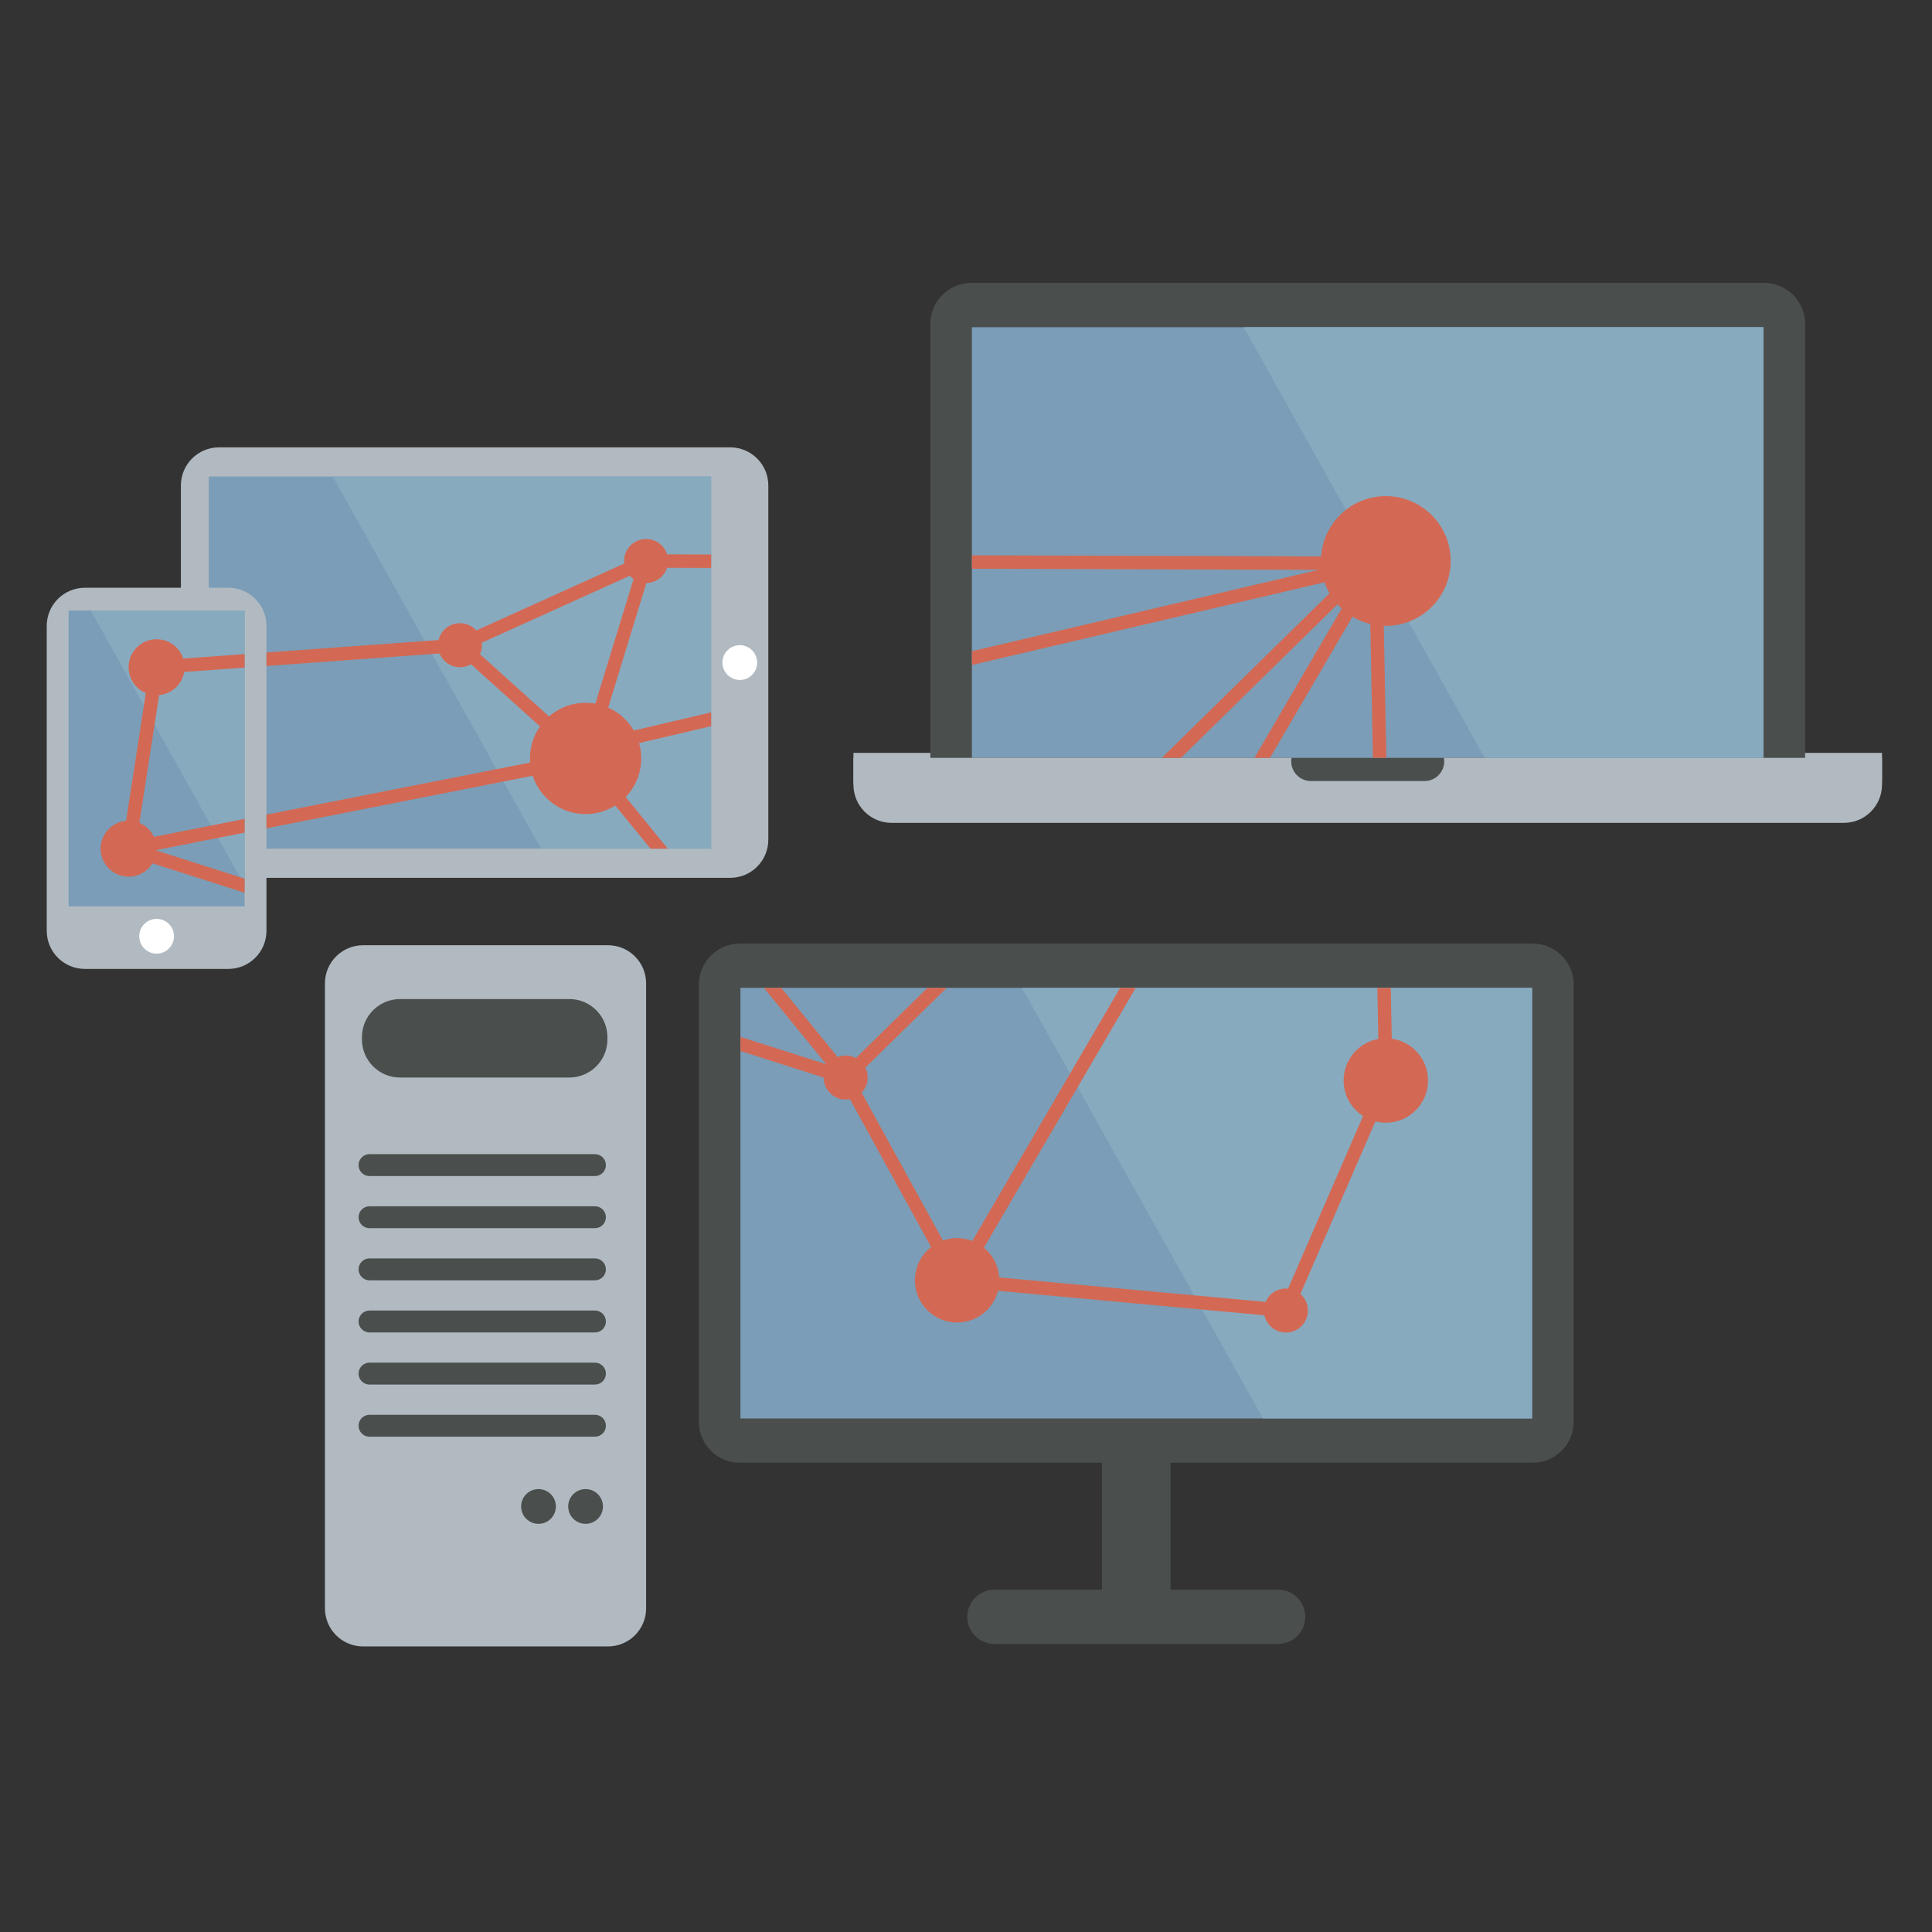 <?xml version="1.0" encoding="utf-8"?>
<!-- Generator: Adobe Illustrator 16.0.0, SVG Export Plug-In . SVG Version: 6.00 Build 0)  -->
<!DOCTYPE svg PUBLIC "-//W3C//DTD SVG 1.1//EN" "http://www.w3.org/Graphics/SVG/1.1/DTD/svg11.dtd">
<svg version="1.1" id="Layer_1" xmlns="http://www.w3.org/2000/svg" xmlns:xlink="http://www.w3.org/1999/xlink" x="0px" y="0px"
	 width="1000px" height="1000px" viewBox="0 0 1000 1000" enable-background="new 0 0 1000 1000" xml:space="preserve">
<rect x="0" y="0" width="1000" height="1000" fill="#333333" stroke="none"/>
<path fill="#B2BAC1" d="M397.679,434.629c0,10.9-8.839,19.733-19.74,19.733H113.365c-10.9,0-19.737-8.833-19.737-19.733V251.288
	c0-10.9,8.837-19.74,19.737-19.74h264.574c10.9,0,19.74,8.839,19.74,19.74V434.629z"/>
<circle fill="#FFFFFF" cx="382.923" cy="342.952" r="8.996"/>
<rect x="108.034" y="246.634" fill="#7B9DB7" width="260.053" height="192.644"/>
<rect x="383.25" y="511.3" fill="#7B9DB7" width="409.752" height="222.896"/>
<path fill="#B2BAC1" d="M137.918,481.772c0,10.9-8.836,19.737-19.736,19.737H43.926c-10.9,0-19.736-8.837-19.736-19.737V323.96
	c0-10.9,8.836-19.736,19.736-19.736h74.257c10.9,0,19.736,8.836,19.736,19.736V481.772z"/>
<path fill="#FFFFFF" d="M90.049,484.604c0,4.971-4.026,8.997-8.997,8.997c-4.967,0-8.992-4.026-8.992-8.997
	c0-4.967,4.025-8.993,8.992-8.993C86.023,475.611,90.049,479.637,90.049,484.604z"/>
<rect x="35.504" y="315.975" fill="#7B9DB7" width="91.1" height="153.184"/>
<path fill="#B2BAC1" d="M334.428,832.466c0,10.893-8.84,19.732-19.74,19.732H187.927c-10.9,0-19.74-8.84-19.74-19.732V508.988
	c0-10.896,8.84-19.733,19.74-19.733h126.761c10.9,0,19.74,8.836,19.74,19.733V832.466z"/>
<path fill="#4A4E4D" d="M314.409,537.989c0,10.899-8.839,19.739-19.739,19.739h-87.594c-10.9,0-19.74-8.84-19.74-19.739v-1.15
	c0-10.892,8.839-19.732,19.74-19.732h87.594c10.9,0,19.739,8.841,19.739,19.732V537.989z"/>
<path fill="#4A4E4D" d="M313.613,603.057c0,3.127-2.536,5.67-5.671,5.67H191.266c-3.135,0-5.671-2.543-5.671-5.67l0,0
	c0-3.136,2.537-5.672,5.671-5.672h116.676C311.077,597.385,313.613,599.921,313.613,603.057L313.613,603.057z"/>
<path fill="#4A4E4D" d="M313.613,630.037c0,3.128-2.536,5.671-5.671,5.671H191.266c-3.135,0-5.671-2.543-5.671-5.671l0,0
	c0-3.135,2.537-5.671,5.671-5.671h116.676C311.077,624.366,313.613,626.902,313.613,630.037L313.613,630.037z"/>
<path fill="#4A4E4D" d="M313.613,657.019c0,3.128-2.536,5.671-5.671,5.671H191.266c-3.135,0-5.671-2.543-5.671-5.671l0,0
	c0-3.135,2.537-5.671,5.671-5.671h116.676C311.077,651.348,313.613,653.884,313.613,657.019L313.613,657.019z"/>
<path fill="#4A4E4D" d="M313.613,684c0,3.127-2.536,5.67-5.671,5.67H191.266c-3.135,0-5.671-2.543-5.671-5.67l0,0
	c0-3.135,2.537-5.671,5.671-5.671h116.676C311.077,678.329,313.613,680.865,313.613,684L313.613,684z"/>
<path fill="#4A4E4D" d="M313.613,710.981c0,3.127-2.536,5.67-5.671,5.67H191.266c-3.135,0-5.671-2.543-5.671-5.67l0,0
	c0-3.136,2.537-5.671,5.671-5.671h116.676C311.077,705.311,313.613,707.846,313.613,710.981L313.613,710.981z"/>
<path fill="#4A4E4D" d="M313.613,737.963c0,3.127-2.536,5.671-5.671,5.671H191.266c-3.135,0-5.671-2.544-5.671-5.671l0,0
	c0-3.136,2.537-5.672,5.671-5.672h116.676C311.077,732.291,313.613,734.827,313.613,737.963L313.613,737.963z"/>
<path fill="#4A4E4D" d="M287.72,779.74c0,4.971-4.025,8.996-8.996,8.996c-4.97,0-8.996-4.025-8.996-8.996
	c0-4.964,4.026-8.989,8.996-8.989C283.695,770.751,287.72,774.776,287.72,779.74z"/>
<path fill="#4A4E4D" d="M312.09,779.74c0,4.971-4.025,8.996-8.996,8.996c-4.97,0-8.996-4.025-8.996-8.996
	c0-4.964,4.025-8.989,8.996-8.989C308.065,770.751,312.09,774.776,312.09,779.74z"/>
<path fill="#4A4E4D" d="M814.516,735.896c0,11.722-9.499,21.222-21.214,21.222H382.951c-11.716,0-21.215-9.5-21.215-21.222V509.593
	c0-11.712,9.5-21.214,21.215-21.214h410.351c11.715,0,21.214,9.502,21.214,21.214V735.896z"/>
<path fill="#4A4E4D" d="M605.9,826.57c0,9.812-7.955,17.774-17.774,17.774l0,0c-9.812,0-17.774-7.963-17.774-17.774V751.97
	c0-9.812,7.962-17.774,17.774-17.774l0,0c9.819,0,17.774,7.963,17.774,17.774V826.57z"/>
<rect x="383.25" y="511.3" fill="#7B9DB7" width="409.752" height="222.896"/>
<path fill="#B2BAC1" d="M441.741,389.687v13.919c0,10.9,8.84,19.737,19.74,19.737h492.907c10.899,0,19.739-8.836,19.739-19.737
	v-13.919H441.741z"/>
<path fill="#4A4E4D" d="M934.321,393.967c0,11.715-9.499,21.215-21.216,21.215H502.755c-11.715,0-21.215-9.5-21.215-21.215V167.658
	c0-11.709,9.5-21.215,21.215-21.215h410.351c11.717,0,21.216,9.506,21.216,21.215V393.967z"/>
<rect x="503.055" y="169.365" fill="#7B9DB7" width="409.752" height="222.895"/>
<path fill="#4A4E4D" d="M500.654,836.858c0,7.751,6.289,14.034,14.035,14.034h146.874c7.744,0,14.034-6.283,14.034-14.034l0,0
	c0-7.752-6.29-14.035-14.034-14.035H514.689C506.943,822.823,500.654,829.106,500.654,836.858L500.654,836.858z"/>
<path fill="#B2BAC1" d="M747.349,392.26c0.108,0.584,0.184,1.18,0.184,1.792c0,5.647-4.576,10.227-10.227,10.227h-58.75
	c-5.651,0-10.228-4.58-10.228-10.227c0-0.612,0.075-1.207,0.185-1.792H441.741v13.919c0,10.9,8.84,19.735,19.74,19.735h492.907
	c10.899,0,19.739-8.835,19.739-19.735V392.26H747.349z"/>
<polygon fill="#88AABF" points="912.807,169.365 643.728,169.365 768.489,392.26 912.807,392.26 "/>
<polygon fill="#88AABF" points="793.002,511.3 528.975,511.3 653.737,734.195 793.002,734.195 "/>
<polygon fill="#88AABF" points="280.04,439.277 368.086,439.277 368.086,246.634 172.207,246.634 "/>
<polygon fill="#88AABF" points="126.604,458.32 126.604,315.975 46.925,315.975 "/>
<path fill="#D36954" d="M750.885,290.37c0,18.546-15.035,33.581-33.585,33.581c-18.542,0-33.577-15.034-33.577-33.581
	c0-18.546,15.035-33.581,33.577-33.581C735.85,256.789,750.885,271.824,750.885,290.37z"/>
<path fill="#D36954" d="M517.245,662.689c0,12.062-9.784,21.848-21.854,21.848c-12.063,0-21.847-9.785-21.847-21.848
	c0-12.076,9.784-21.854,21.847-21.854C507.461,640.835,517.245,650.613,517.245,662.689z"/>
<path fill="#D36954" d="M739.154,559.265c0,12.07-9.784,21.854-21.854,21.854c-12.062,0-21.847-9.784-21.847-21.854
	c0-12.069,9.784-21.854,21.847-21.854C729.37,537.411,739.154,547.195,739.154,559.265z"/>
<path fill="#D36954" d="M676.972,678.329c0,6.297-5.1,11.396-11.396,11.396c-6.29,0-11.39-5.099-11.39-11.396
	s5.1-11.396,11.39-11.396C671.872,666.933,676.972,672.032,676.972,678.329z"/>
<path fill="#D36954" d="M449.105,557.729c0,6.29-5.1,11.39-11.396,11.39c-6.29,0-11.39-5.1-11.39-11.39
	c0-6.297,5.1-11.396,11.39-11.396C444.005,546.332,449.105,551.432,449.105,557.729z"/>
<path fill="#D36954" d="M249.451,333.959c0,6.293-5.099,11.393-11.396,11.393c-6.29,0-11.39-5.1-11.39-11.393
	s5.1-11.393,11.39-11.393C244.352,322.566,249.451,327.667,249.451,333.959z"/>
<path fill="#D36954" d="M345.82,290.37c0,6.293-5.1,11.393-11.396,11.393c-6.29,0-11.39-5.1-11.39-11.393
	c0-6.293,5.1-11.393,11.39-11.393C340.721,278.977,345.82,284.076,345.82,290.37z"/>
<path fill="#D36954" d="M331.895,392.566c0,15.908-12.892,28.8-28.81,28.8c-15.898,0-28.791-12.892-28.791-28.8
	c0-15.908,12.893-28.8,28.791-28.8C319.002,363.766,331.895,376.658,331.895,392.566z"/>
<path fill="#D36954" d="M81.056,439.277c0,8.006-6.487,14.493-14.5,14.493c-8,0-14.487-6.487-14.487-14.493
	c0-8.007,6.487-14.494,14.487-14.494C74.569,424.783,81.056,431.271,81.056,439.277z"/>
<path fill="#D36954" d="M95.549,345.353c0,8.006-6.486,14.494-14.5,14.494c-8,0-14.487-6.487-14.487-14.494
	c0-8.007,6.487-14.494,14.487-14.494C89.063,330.859,95.549,337.346,95.549,345.353z"/>
<g>
	<polygon fill="#D36954" points="716.512,286.98 711.731,288.102 503.055,287.428 503.055,294.396 682.452,294.97 503.055,337.054 
		503.055,344.207 696.603,298.801 601.358,392.26 611.313,392.26 700.321,304.915 649.31,392.26 657.367,392.26 708.896,304.034 
		710.603,392.26 717.566,392.26 715.675,294.331 718.103,293.759 	"/>
	<polygon fill="#D36954" points="713.812,558.571 663.385,674.63 501.157,659.718 587.841,511.3 579.782,511.3 495.486,655.625 
		442.041,558.367 490.006,511.3 480.058,511.3 438.001,552.561 404.363,511.3 395.38,511.3 427.618,550.848 383.25,536.684 
		383.25,544 435.336,560.625 492.338,664.361 495.391,662.689 495.072,666.157 665.256,681.796 665.575,678.329 668.771,679.716 
		720.504,560.652 717.308,559.265 720.789,559.197 719.864,511.3 712.901,511.3 	"/>
	<polygon fill="#D36954" points="126.604,462.094 126.604,454.784 80.509,440.073 126.604,430.971 126.604,423.872 70.761,434.898 
		84.075,348.623 126.604,345.536 126.604,338.556 80.804,341.881 81.056,345.353 77.615,344.822 63.122,438.747 66.562,439.277 
		65.505,442.596 	"/>
	<path fill="#D36954" d="M368.086,293.96v-6.963l-33.648-0.108l-0.011,3.481l-1.435-3.172l-95.808,43.335l-99.266,7.204v6.98
		l98.909-7.177l58.767,52.959l-157.676,31.136v7.099l163.799-32.346l34.96,42.89h8.982l-38.694-47.469l0.531-1.727l60.589-14.215
		v-7.153l-58.226,13.661l27.137-88.512L368.086,293.96z M301.367,386.321l-57.022-51.386l84.493-38.218L301.367,386.321z"/>
</g>
</svg>
